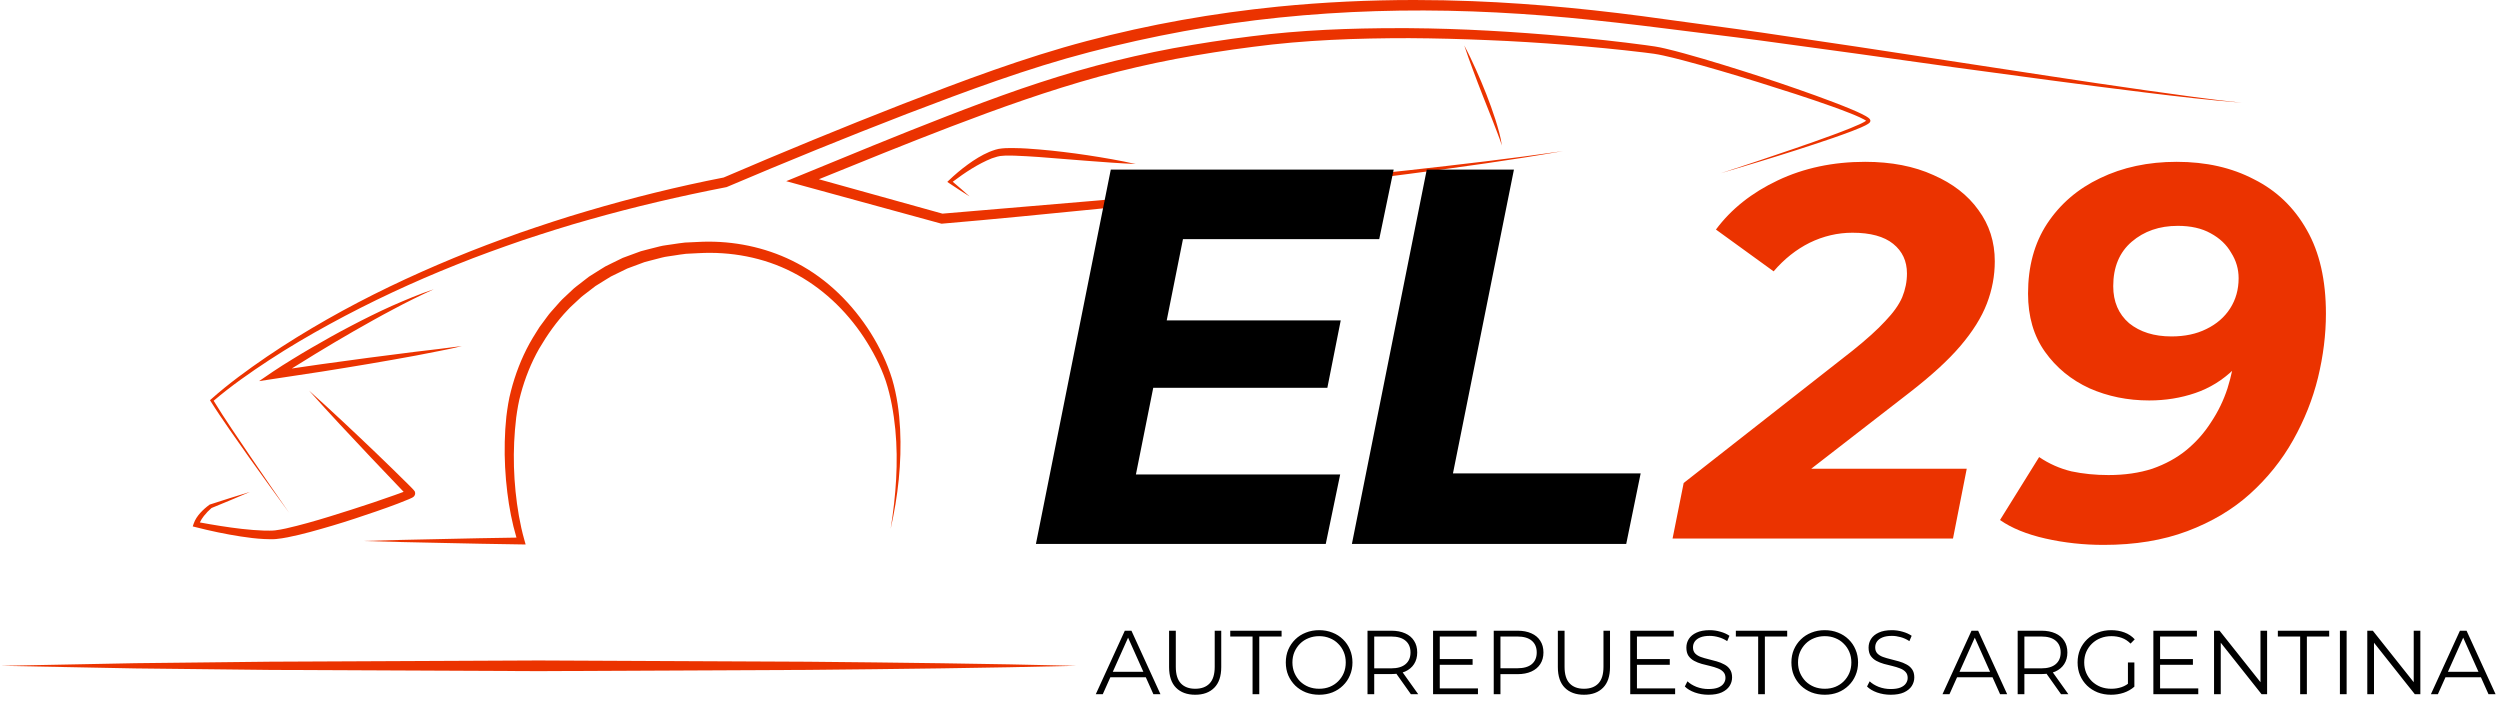 <svg width="441" height="127" viewBox="0 0 441 127" fill="none" xmlns="http://www.w3.org/2000/svg">
<path d="M225.477 1.166C214.085 2.312 202.764 4.298 191.69 7.244C180.596 10.176 169.875 14.237 159.239 18.35C148.632 22.49 138.115 26.823 127.652 31.314C119.533 32.901 111.492 34.889 103.56 37.24C99.574 38.399 95.634 39.711 91.708 41.061C87.801 42.459 83.909 43.907 80.076 45.5C72.405 48.672 64.892 52.239 57.675 56.345C54.071 58.402 50.53 60.571 47.097 62.904C43.67 65.246 40.312 67.683 37.196 70.459L37.042 70.595L37.151 70.77C38.223 72.482 39.362 74.137 40.5 75.791C41.645 77.442 42.796 79.088 43.965 80.722C46.298 83.991 48.652 87.245 51.022 90.486C48.727 87.191 46.45 83.883 44.194 80.562L40.826 75.57C39.756 73.959 38.686 72.342 37.687 70.694C40.764 68.072 44.111 65.735 47.501 63.511C50.958 61.255 54.521 59.161 58.143 57.183C65.388 53.223 72.884 49.731 80.552 46.674C84.381 45.132 88.267 43.738 92.168 42.391C96.085 41.093 100.016 39.834 103.992 38.727C111.932 36.473 119.977 34.597 128.077 33.023L128.168 33.005L128.258 32.968C138.739 28.515 149.297 24.21 159.921 20.109C170.56 16.041 181.226 12.051 192.207 9.192C203.186 6.335 214.375 4.253 225.673 3.097C236.969 1.934 248.35 1.61 259.708 2.014C265.388 2.218 271.061 2.599 276.724 3.12C282.386 3.652 288.038 4.3 293.691 5.014C299.348 5.746 305.014 6.398 310.656 7.158L327.599 9.476L344.538 11.848L361.491 14.137C367.143 14.889 372.798 15.628 378.458 16.322C384.118 17.023 389.786 17.667 395.47 18.126C389.798 17.539 384.156 16.716 378.511 15.927C372.866 15.129 367.227 14.286 361.592 13.43L327.774 8.269L310.849 5.758C305.2 4.933 299.544 4.216 293.901 3.423C282.602 1.823 271.208 0.651 259.775 0.203C256.348 0.069 252.916 -0.001 249.484 -0.001C241.471 -0.001 233.456 0.376 225.477 1.166ZM220.765 6.401C216.157 6.967 211.563 7.678 206.986 8.502C202.412 9.356 197.871 10.392 193.372 11.586C188.872 12.784 184.437 14.189 180.04 15.688C175.649 17.208 171.304 18.838 166.981 20.511C158.335 23.864 149.778 27.404 141.215 30.922L138.688 31.959L141.32 32.68L165.931 39.42L166.084 39.462L166.238 39.449C175.396 38.673 184.537 37.754 193.68 36.849C202.823 35.934 211.96 34.978 221.092 33.97C230.226 32.981 239.349 31.872 248.46 30.683C257.569 29.489 266.675 28.242 275.725 26.652C266.633 27.969 257.509 29.028 248.382 30.043C239.256 31.054 230.114 31.935 220.975 32.841C211.836 33.735 202.691 34.576 193.542 35.376L166.248 37.686L144.447 31.618C152.178 28.477 159.91 25.336 167.692 22.356C176.322 19.059 185.016 15.949 193.893 13.51C198.336 12.311 202.82 11.269 207.342 10.405C211.871 9.569 216.425 8.844 221.004 8.264C230.129 7.052 239.363 6.728 248.588 6.73C253.202 6.759 257.818 6.878 262.431 7.077C267.046 7.26 271.656 7.552 276.262 7.911C280.867 8.272 285.469 8.709 290.048 9.263L291.76 9.484C292.302 9.562 292.86 9.675 293.418 9.796C294.533 10.039 295.651 10.319 296.765 10.61C298.994 11.193 301.218 11.822 303.436 12.469C307.872 13.764 312.283 15.151 316.681 16.573C318.879 17.29 321.069 18.025 323.242 18.803C324.328 19.193 325.41 19.595 326.479 20.022C327.011 20.235 327.542 20.455 328.058 20.695C328.316 20.814 328.571 20.937 328.812 21.07C328.931 21.137 329.049 21.206 329.151 21.277C329.164 21.286 329.176 21.294 329.188 21.304C329.163 21.32 329.137 21.335 329.116 21.349C329.015 21.422 328.893 21.489 328.769 21.554C328.532 21.691 328.265 21.806 328.012 21.929C327.491 22.165 326.961 22.391 326.428 22.607C325.36 23.039 324.28 23.45 323.196 23.85C321.028 24.649 318.845 25.416 316.657 26.168C312.28 27.669 307.895 29.147 303.492 30.576C307.93 29.261 312.363 27.928 316.773 26.515C318.978 25.808 321.178 25.086 323.368 24.33C324.463 23.951 325.554 23.56 326.64 23.146C327.184 22.94 327.725 22.723 328.263 22.492C328.532 22.369 328.8 22.259 329.068 22.114C329.201 22.045 329.334 21.979 329.472 21.886C329.544 21.835 329.601 21.817 329.683 21.739L329.8 21.625C329.832 21.577 329.879 21.594 329.93 21.384C329.947 21.291 329.935 21.232 329.918 21.193C329.903 21.145 329.881 21.098 329.859 21.055C329.822 21.002 329.785 20.961 329.746 20.916C329.675 20.849 329.606 20.789 329.539 20.742C329.406 20.645 329.274 20.566 329.143 20.487C328.882 20.336 328.619 20.202 328.353 20.073C327.825 19.814 327.29 19.581 326.755 19.352C325.683 18.898 324.602 18.473 323.518 18.059C321.351 17.23 319.169 16.449 316.981 15.685C312.606 14.152 308.195 12.735 303.764 11.372C301.547 10.695 299.324 10.036 297.083 9.42C295.963 9.113 294.838 8.815 293.696 8.551C293.124 8.42 292.55 8.294 291.947 8.201L290.219 7.954C285.617 7.338 281.006 6.844 276.388 6.423C267.152 5.587 257.884 5.036 248.599 4.969C248.027 4.966 247.455 4.965 246.883 4.965C238.171 4.965 229.436 5.287 220.765 6.401ZM259.875 12.468C260.414 13.946 260.992 15.407 261.559 16.873L263.292 21.253C263.583 21.983 263.869 22.714 264.139 23.45C264.434 24.18 264.681 24.922 264.934 25.672C264.717 24.102 264.256 22.581 263.786 21.077C263.309 19.572 262.758 18.095 262.192 16.624C261.607 15.161 261.012 13.703 260.358 12.27C259.709 10.834 259.042 9.408 258.294 8.015C258.783 9.517 259.329 10.993 259.875 12.468ZM177.881 26.124C177.505 26.143 177.155 26.121 176.752 26.183C175.953 26.236 175.22 26.52 174.52 26.79C173.136 27.382 171.888 28.166 170.713 29.023C169.534 29.881 168.429 30.812 167.379 31.82L167.1 32.089L167.397 32.289C168.597 33.092 169.803 33.886 171.032 34.651C170.057 33.767 169.063 32.909 168.063 32.06C170.23 30.432 172.536 28.899 174.971 27.926C175.611 27.709 176.245 27.493 176.887 27.481C177.194 27.432 177.565 27.455 177.903 27.442C178.247 27.43 178.6 27.444 178.953 27.457C180.36 27.498 181.785 27.606 183.207 27.693L191.758 28.37C194.614 28.591 197.472 28.807 200.346 28.934C197.539 28.304 194.708 27.819 191.869 27.386C190.449 27.173 189.028 26.976 187.601 26.808C186.175 26.632 184.745 26.484 183.311 26.364C181.874 26.244 180.439 26.136 178.981 26.124C178.771 26.119 178.562 26.114 178.35 26.114C178.195 26.114 178.039 26.116 177.881 26.124ZM123.085 42.682L120.827 42.788C120.077 42.856 119.333 42.996 118.584 43.097C117.841 43.225 117.083 43.278 116.35 43.469L114.15 44.026C113.784 44.124 113.414 44.205 113.052 44.316L111.984 44.706L109.85 45.492C109.162 45.811 108.487 46.16 107.806 46.492L106.786 46.998C106.456 47.183 106.141 47.396 105.817 47.594L103.891 48.806L102.092 50.198C101.796 50.436 101.484 50.654 101.203 50.907L100.373 51.685C99.832 52.215 99.245 52.7 98.743 53.267L97.236 54.967C96.725 55.526 96.318 56.168 95.854 56.766L95.178 57.678C94.967 57.99 94.776 58.318 94.575 58.637C94.189 59.286 93.761 59.913 93.413 60.584C91.957 63.236 90.872 66.077 90.122 69.004C89.732 70.464 89.509 71.974 89.323 73.468C89.26 74.212 89.181 74.954 89.133 75.7L89.039 77.936C88.968 80.92 89.124 83.904 89.489 86.861C89.82 89.554 90.324 92.203 91.101 94.833C86.714 94.894 82.327 94.986 77.94 95.086L70.951 95.237L63.962 95.429L70.951 95.62L77.94 95.772C82.599 95.877 87.258 95.974 91.918 96.036L92.724 96.047L92.494 95.236C91.715 92.488 91.24 89.577 90.943 86.697C90.652 83.805 90.565 80.893 90.699 77.993L90.84 75.822L91.058 73.659C91.257 72.236 91.481 70.834 91.872 69.452C92.619 66.695 93.684 64.01 95.098 61.518C96.542 59.05 98.198 56.697 100.18 54.636C100.655 54.102 101.212 53.651 101.723 53.153L102.506 52.423C102.772 52.186 103.067 51.983 103.346 51.761L105.042 50.459L106.858 49.33C107.163 49.146 107.458 48.945 107.769 48.773L108.731 48.304L110.652 47.367L112.659 46.621L113.661 46.247C114.001 46.141 114.352 46.064 114.696 45.971L116.771 45.434C117.462 45.248 118.183 45.199 118.886 45.074C119.596 44.975 120.3 44.837 121.014 44.77L123.165 44.66C128.892 44.332 134.694 45.401 139.787 48.019C144.884 50.624 149.202 54.689 152.382 59.505C153.96 61.917 155.332 64.498 156.255 67.222C157.145 69.953 157.644 72.852 157.934 75.748C158.495 81.568 158.033 87.47 157.111 93.278C158.409 87.54 159.078 81.618 158.78 75.686C158.625 72.719 158.225 69.761 157.374 66.865C156.488 63.984 155.176 61.27 153.59 58.727C150.397 53.67 145.998 49.249 140.615 46.432C135.836 43.894 130.409 42.627 125.026 42.627C124.378 42.627 123.732 42.645 123.085 42.682ZM69.108 53.969C66.679 55.06 64.297 56.248 61.94 57.482C59.576 58.707 57.26 60.018 54.958 61.35C53.804 62.013 52.667 62.705 51.532 63.4C50.39 64.111 49.288 64.779 48.127 65.571L45.694 67.231L48.63 66.784L56.869 65.534C59.611 65.086 62.355 64.661 65.093 64.186C67.833 63.725 70.569 63.236 73.301 62.734L77.394 61.935C78.756 61.663 80.124 61.402 81.469 61.042C78.717 61.419 75.956 61.736 73.197 62.062L64.932 63.122L56.677 64.246L51.468 65.004C52.835 64.139 54.236 63.288 55.609 62.443C57.866 61.061 60.149 59.721 62.443 58.397C64.743 57.089 67.048 55.781 69.393 54.553C71.727 53.296 74.108 52.136 76.521 51.023C73.997 51.858 71.547 52.904 69.108 53.969ZM65.503 80.776L71.074 86.624L71.2 86.759C70.688 86.957 70.16 87.147 69.634 87.332L65.833 88.647C63.29 89.51 60.725 90.307 58.164 91.107C55.603 91.894 53.018 92.636 50.441 93.219C49.8 93.358 49.153 93.484 48.533 93.557C48.232 93.597 47.927 93.597 47.595 93.604C47.273 93.617 46.947 93.608 46.618 93.599C45.308 93.559 43.982 93.44 42.657 93.297C40.186 93.013 37.71 92.611 35.254 92.158C35.432 91.763 35.685 91.377 35.967 91.015C36.362 90.509 36.83 90.027 37.317 89.611C39.587 88.69 41.847 87.739 44.099 86.771C41.732 87.49 39.371 88.229 37.021 88.998L36.981 89.012L36.935 89.046C36.346 89.475 35.821 89.942 35.33 90.479C34.85 91.019 34.413 91.632 34.157 92.391L34 92.86L34.509 92.989C37.14 93.662 39.785 94.22 42.476 94.636C43.823 94.847 45.179 95.015 46.56 95.084C46.905 95.103 47.252 95.121 47.604 95.116C47.945 95.119 48.315 95.126 48.684 95.088C49.404 95.022 50.085 94.905 50.762 94.776C53.459 94.243 56.054 93.48 58.653 92.718C61.249 91.954 63.81 91.088 66.368 90.211C67.645 89.766 68.921 89.323 70.188 88.833C70.822 88.59 71.453 88.346 72.093 88.072C72.256 88.003 72.414 87.934 72.594 87.846L72.742 87.767L72.846 87.705C72.868 87.691 72.928 87.647 72.963 87.614L73.022 87.558C73.044 87.564 73.284 87.22 73.233 86.959C73.186 86.69 73.149 86.655 73.144 86.655L73.132 86.639L73.101 86.597L73.035 86.515L72.902 86.355C72.797 86.234 72.746 86.187 72.686 86.125L72.506 85.944L72.147 85.58C70.241 83.663 68.293 81.805 66.357 79.928C62.462 76.201 58.54 72.502 54.517 68.902C58.112 72.928 61.803 76.858 65.503 80.776ZM71.787 87.358C71.793 87.362 71.796 87.368 71.794 87.368C71.793 87.368 71.79 87.365 71.787 87.358Z" fill="#EB3300"/>
<path d="M204.714 56.523H236.504L234.145 68.409H202.356L204.714 56.523ZM200.375 83.69H236.409L233.862 95.953H182.736L195.942 29.922H245.842L243.295 42.185H208.676L200.375 83.69ZM238.475 95.953L251.681 29.922H267.057L256.303 83.502H289.413L286.866 95.953H238.475Z" fill="black"/>
<path d="M193.297 122.457L198.417 111.257H199.585L204.705 122.457H203.457L198.753 111.945H199.233L194.529 122.457H193.297ZM195.313 119.465L195.665 118.505H202.177L202.529 119.465H195.313ZM210.835 122.553C209.406 122.553 208.28 122.142 207.459 121.321C206.638 120.5 206.227 119.284 206.227 117.673V111.257H207.411V117.625C207.411 118.948 207.71 119.924 208.307 120.553C208.904 121.182 209.747 121.497 210.835 121.497C211.934 121.497 212.782 121.182 213.379 120.553C213.976 119.924 214.275 118.948 214.275 117.625V111.257H215.427V117.673C215.427 119.284 215.016 120.5 214.195 121.321C213.384 122.142 212.264 122.553 210.835 122.553ZM220.952 122.457V112.281H217.016V111.257H226.072V112.281H222.136V122.457H220.952ZM232.703 122.553C231.861 122.553 231.077 122.414 230.351 122.137C229.637 121.849 229.013 121.449 228.479 120.937C227.957 120.414 227.546 119.812 227.247 119.129C226.959 118.436 226.815 117.678 226.815 116.857C226.815 116.036 226.959 115.284 227.247 114.601C227.546 113.908 227.957 113.305 228.479 112.793C229.013 112.27 229.637 111.87 230.351 111.593C231.066 111.305 231.85 111.161 232.703 111.161C233.546 111.161 234.325 111.305 235.039 111.593C235.754 111.87 236.373 112.265 236.895 112.777C237.429 113.289 237.839 113.892 238.127 114.585C238.426 115.278 238.575 116.036 238.575 116.857C238.575 117.678 238.426 118.436 238.127 119.129C237.839 119.822 237.429 120.425 236.895 120.937C236.373 121.449 235.754 121.849 235.039 122.137C234.325 122.414 233.546 122.553 232.703 122.553ZM232.703 121.497C233.375 121.497 233.994 121.385 234.559 121.161C235.135 120.926 235.631 120.601 236.047 120.185C236.474 119.758 236.805 119.268 237.039 118.713C237.274 118.148 237.391 117.529 237.391 116.857C237.391 116.185 237.274 115.572 237.039 115.017C236.805 114.452 236.474 113.961 236.047 113.545C235.631 113.118 235.135 112.793 234.559 112.569C233.994 112.334 233.375 112.217 232.703 112.217C232.031 112.217 231.407 112.334 230.831 112.569C230.255 112.793 229.754 113.118 229.327 113.545C228.911 113.961 228.581 114.452 228.335 115.017C228.101 115.572 227.983 116.185 227.983 116.857C227.983 117.518 228.101 118.132 228.335 118.697C228.581 119.262 228.911 119.758 229.327 120.185C229.754 120.601 230.255 120.926 230.831 121.161C231.407 121.385 232.031 121.497 232.703 121.497ZM241.229 122.457V111.257H245.421C246.371 111.257 247.187 111.412 247.869 111.721C248.552 112.02 249.075 112.457 249.437 113.033C249.811 113.598 249.997 114.286 249.997 115.097C249.997 115.886 249.811 116.569 249.437 117.145C249.075 117.71 248.552 118.148 247.869 118.457C247.187 118.756 246.371 118.905 245.421 118.905H241.885L242.413 118.361V122.457H241.229ZM248.877 122.457L245.997 118.393H247.277L250.173 122.457H248.877ZM242.413 118.457L241.885 117.897H245.389C246.509 117.897 247.357 117.652 247.933 117.161C248.52 116.67 248.813 115.982 248.813 115.097C248.813 114.201 248.52 113.508 247.933 113.017C247.357 112.526 246.509 112.281 245.389 112.281H241.885L242.413 111.721V118.457ZM253.848 116.265H259.768V117.273H253.848V116.265ZM253.976 121.433H260.712V122.457H252.792V111.257H260.472V112.281H253.976V121.433ZM263.495 122.457V111.257H267.687C268.636 111.257 269.452 111.412 270.135 111.721C270.818 112.02 271.34 112.457 271.703 113.033C272.076 113.598 272.263 114.286 272.263 115.097C272.263 115.886 272.076 116.569 271.703 117.145C271.34 117.71 270.818 118.148 270.135 118.457C269.452 118.766 268.636 118.921 267.687 118.921H264.151L264.679 118.361V122.457H263.495ZM264.679 118.457L264.151 117.881H267.655C268.775 117.881 269.623 117.641 270.199 117.161C270.786 116.67 271.079 115.982 271.079 115.097C271.079 114.201 270.786 113.508 270.199 113.017C269.623 112.526 268.775 112.281 267.655 112.281H264.151L264.679 111.721V118.457ZM279.413 122.553C277.984 122.553 276.858 122.142 276.037 121.321C275.216 120.5 274.805 119.284 274.805 117.673V111.257H275.989V117.625C275.989 118.948 276.288 119.924 276.885 120.553C277.482 121.182 278.325 121.497 279.413 121.497C280.512 121.497 281.36 121.182 281.957 120.553C282.554 119.924 282.853 118.948 282.853 117.625V111.257H284.005V117.673C284.005 119.284 283.594 120.5 282.773 121.321C281.962 122.142 280.842 122.553 279.413 122.553ZM288.629 116.265H294.549V117.273H288.629V116.265ZM288.757 121.433H295.493V122.457H287.573V111.257H295.253V112.281H288.757V121.433ZM301.364 122.553C300.532 122.553 299.732 122.42 298.964 122.153C298.207 121.876 297.62 121.524 297.204 121.097L297.668 120.185C298.063 120.569 298.591 120.894 299.252 121.161C299.924 121.417 300.628 121.545 301.364 121.545C302.068 121.545 302.639 121.46 303.076 121.289C303.524 121.108 303.849 120.868 304.052 120.569C304.265 120.27 304.372 119.94 304.372 119.577C304.372 119.14 304.244 118.788 303.988 118.521C303.743 118.254 303.417 118.046 303.012 117.897C302.607 117.737 302.159 117.598 301.668 117.481C301.177 117.364 300.687 117.241 300.196 117.113C299.705 116.974 299.252 116.793 298.836 116.569C298.431 116.345 298.1 116.052 297.844 115.689C297.599 115.316 297.476 114.83 297.476 114.233C297.476 113.678 297.62 113.172 297.908 112.713C298.207 112.244 298.66 111.87 299.268 111.593C299.876 111.305 300.655 111.161 301.604 111.161C302.233 111.161 302.857 111.252 303.476 111.433C304.095 111.604 304.628 111.844 305.076 112.153L304.676 113.097C304.196 112.777 303.684 112.542 303.14 112.393C302.607 112.244 302.089 112.169 301.588 112.169C300.916 112.169 300.361 112.26 299.924 112.441C299.487 112.622 299.161 112.868 298.948 113.177C298.745 113.476 298.644 113.817 298.644 114.201C298.644 114.638 298.767 114.99 299.012 115.257C299.268 115.524 299.599 115.732 300.004 115.881C300.42 116.03 300.873 116.164 301.364 116.281C301.855 116.398 302.34 116.526 302.82 116.665C303.311 116.804 303.759 116.985 304.164 117.209C304.58 117.422 304.911 117.71 305.156 118.073C305.412 118.436 305.54 118.91 305.54 119.497C305.54 120.041 305.391 120.548 305.092 121.017C304.793 121.476 304.335 121.849 303.716 122.137C303.108 122.414 302.324 122.553 301.364 122.553ZM310.14 122.457V112.281H306.204V111.257H315.26V112.281H311.324V122.457H310.14ZM321.891 122.553C321.048 122.553 320.264 122.414 319.539 122.137C318.824 121.849 318.2 121.449 317.667 120.937C317.144 120.414 316.734 119.812 316.435 119.129C316.147 118.436 316.003 117.678 316.003 116.857C316.003 116.036 316.147 115.284 316.435 114.601C316.734 113.908 317.144 113.305 317.667 112.793C318.2 112.27 318.824 111.87 319.539 111.593C320.254 111.305 321.038 111.161 321.891 111.161C322.734 111.161 323.512 111.305 324.227 111.593C324.942 111.87 325.56 112.265 326.083 112.777C326.616 113.289 327.027 113.892 327.315 114.585C327.614 115.278 327.763 116.036 327.763 116.857C327.763 117.678 327.614 118.436 327.315 119.129C327.027 119.822 326.616 120.425 326.083 120.937C325.56 121.449 324.942 121.849 324.227 122.137C323.512 122.414 322.734 122.553 321.891 122.553ZM321.891 121.497C322.563 121.497 323.182 121.385 323.747 121.161C324.323 120.926 324.819 120.601 325.235 120.185C325.662 119.758 325.992 119.268 326.227 118.713C326.462 118.148 326.579 117.529 326.579 116.857C326.579 116.185 326.462 115.572 326.227 115.017C325.992 114.452 325.662 113.961 325.235 113.545C324.819 113.118 324.323 112.793 323.747 112.569C323.182 112.334 322.563 112.217 321.891 112.217C321.219 112.217 320.595 112.334 320.019 112.569C319.443 112.793 318.942 113.118 318.515 113.545C318.099 113.961 317.768 114.452 317.523 115.017C317.288 115.572 317.171 116.185 317.171 116.857C317.171 117.518 317.288 118.132 317.523 118.697C317.768 119.262 318.099 119.758 318.515 120.185C318.942 120.601 319.443 120.926 320.019 121.161C320.595 121.385 321.219 121.497 321.891 121.497ZM333.505 122.553C332.673 122.553 331.873 122.42 331.105 122.153C330.347 121.876 329.761 121.524 329.345 121.097L329.809 120.185C330.203 120.569 330.731 120.894 331.393 121.161C332.065 121.417 332.769 121.545 333.505 121.545C334.209 121.545 334.779 121.46 335.217 121.289C335.665 121.108 335.99 120.868 336.193 120.569C336.406 120.27 336.513 119.94 336.513 119.577C336.513 119.14 336.385 118.788 336.129 118.521C335.883 118.254 335.558 118.046 335.153 117.897C334.747 117.737 334.299 117.598 333.809 117.481C333.318 117.364 332.827 117.241 332.337 117.113C331.846 116.974 331.393 116.793 330.977 116.569C330.571 116.345 330.241 116.052 329.985 115.689C329.739 115.316 329.617 114.83 329.617 114.233C329.617 113.678 329.761 113.172 330.049 112.713C330.347 112.244 330.801 111.87 331.409 111.593C332.017 111.305 332.795 111.161 333.745 111.161C334.374 111.161 334.998 111.252 335.617 111.433C336.235 111.604 336.769 111.844 337.217 112.153L336.817 113.097C336.337 112.777 335.825 112.542 335.281 112.393C334.747 112.244 334.23 112.169 333.729 112.169C333.057 112.169 332.502 112.26 332.065 112.441C331.627 112.622 331.302 112.868 331.089 113.177C330.886 113.476 330.785 113.817 330.785 114.201C330.785 114.638 330.907 114.99 331.153 115.257C331.409 115.524 331.739 115.732 332.145 115.881C332.561 116.03 333.014 116.164 333.505 116.281C333.995 116.398 334.481 116.526 334.961 116.665C335.451 116.804 335.899 116.985 336.305 117.209C336.721 117.422 337.051 117.71 337.297 118.073C337.553 118.436 337.681 118.91 337.681 119.497C337.681 120.041 337.531 120.548 337.233 121.017C336.934 121.476 336.475 121.849 335.857 122.137C335.249 122.414 334.465 122.553 333.505 122.553ZM342.656 122.457L347.776 111.257H348.944L354.064 122.457H352.816L348.112 111.945H348.592L343.888 122.457H342.656ZM344.672 119.465L345.024 118.505H351.536L351.888 119.465H344.672ZM355.917 122.457V111.257H360.109C361.058 111.257 361.874 111.412 362.557 111.721C363.239 112.02 363.762 112.457 364.125 113.033C364.498 113.598 364.685 114.286 364.685 115.097C364.685 115.886 364.498 116.569 364.125 117.145C363.762 117.71 363.239 118.148 362.557 118.457C361.874 118.756 361.058 118.905 360.109 118.905H356.573L357.101 118.361V122.457H355.917ZM363.565 122.457L360.685 118.393H361.965L364.861 122.457H363.565ZM357.101 118.457L356.573 117.897H360.077C361.197 117.897 362.045 117.652 362.621 117.161C363.207 116.67 363.501 115.982 363.501 115.097C363.501 114.201 363.207 113.508 362.621 113.017C362.045 112.526 361.197 112.281 360.077 112.281H356.573L357.101 111.721V118.457ZM372.391 122.553C371.538 122.553 370.749 122.414 370.023 122.137C369.309 121.849 368.685 121.449 368.151 120.937C367.629 120.425 367.218 119.822 366.919 119.129C366.631 118.436 366.487 117.678 366.487 116.857C366.487 116.036 366.631 115.278 366.919 114.585C367.218 113.892 367.634 113.289 368.167 112.777C368.701 112.265 369.325 111.87 370.039 111.593C370.765 111.305 371.554 111.161 372.407 111.161C373.261 111.161 374.039 111.294 374.743 111.561C375.458 111.828 376.066 112.233 376.567 112.777L375.831 113.529C375.362 113.06 374.845 112.724 374.279 112.521C373.714 112.318 373.106 112.217 372.455 112.217C371.762 112.217 371.122 112.334 370.535 112.569C369.959 112.793 369.453 113.118 369.015 113.545C368.589 113.961 368.253 114.452 368.007 115.017C367.773 115.572 367.655 116.185 367.655 116.857C367.655 117.518 367.773 118.132 368.007 118.697C368.253 119.262 368.589 119.758 369.015 120.185C369.453 120.601 369.959 120.926 370.535 121.161C371.122 121.385 371.757 121.497 372.439 121.497C373.079 121.497 373.682 121.401 374.247 121.209C374.823 121.017 375.351 120.692 375.831 120.233L376.503 121.129C375.97 121.598 375.346 121.956 374.631 122.201C373.917 122.436 373.17 122.553 372.391 122.553ZM375.367 120.985V116.857H376.503V121.129L375.367 120.985ZM380.91 116.265H386.83V117.273H380.91V116.265ZM381.038 121.433H387.774V122.457H379.854V111.257H387.534V112.281H381.038V121.433ZM390.557 122.457V111.257H391.533L399.261 120.985H398.749V111.257H399.917V122.457H398.941L391.229 112.729H391.741V122.457H390.557ZM405.749 122.457V112.281H401.813V111.257H410.869V112.281H406.933V122.457H405.749ZM412.761 122.457V111.257H413.945V122.457H412.761ZM417.589 122.457V111.257H418.565L426.293 120.985H425.781V111.257H426.949V122.457H425.973L418.261 112.729H418.773V122.457H417.589ZM428.812 122.457L433.932 111.257H435.1L440.22 122.457H438.972L434.268 111.945H434.748L430.044 122.457H428.812ZM430.828 119.465L431.18 118.505H437.692L438.044 119.465H430.828Z" fill="black"/>
<path d="M47.586 116.723L23.87 116.987L0.154 117.449L23.87 117.91L47.586 118.173L95.017 118.389L142.449 118.169C158.26 118.019 174.07 117.837 189.881 117.449C174.07 117.059 158.26 116.878 142.449 116.727L95.017 116.507L47.586 116.723Z" fill="#EB3300"/>
<path d="M295.04 95L297 85.2L326.774 61.866C329.262 59.875 331.191 58.133 332.56 56.64C333.991 55.146 334.987 53.746 335.547 52.44C336.107 51.071 336.387 49.671 336.387 48.24C336.387 46.062 335.578 44.32 333.96 43.013C332.343 41.706 329.947 41.053 326.774 41.053C324.16 41.053 321.64 41.644 319.214 42.826C316.849 44.008 314.733 45.688 312.867 47.866L302.693 40.493C305.369 36.884 309.009 33.991 313.613 31.813C318.218 29.635 323.351 28.546 329.014 28.546C333.618 28.546 337.631 29.324 341.054 30.879C344.476 32.373 347.12 34.426 348.987 37.039C350.916 39.653 351.88 42.671 351.88 46.093C351.88 48.644 351.414 51.133 350.48 53.56C349.547 55.986 347.992 58.475 345.814 61.026C343.698 63.515 340.711 66.253 336.854 69.24L312.4 88.187L309.973 82.68H346.934L344.507 95H295.04ZM383.973 28.546C389.137 28.546 393.68 29.573 397.6 31.626C401.582 33.617 404.693 36.604 406.933 40.586C409.173 44.506 410.293 49.422 410.293 55.333C410.293 59.004 409.826 62.769 408.893 66.626C407.96 70.422 406.497 74.093 404.506 77.64C402.515 81.186 399.964 84.36 396.853 87.16C393.804 89.898 390.133 92.076 385.84 93.693C381.546 95.311 376.631 96.12 371.093 96.12C367.546 96.12 364.124 95.747 360.826 95C357.528 94.253 354.853 93.164 352.799 91.733L359.706 80.626C361.448 81.809 363.346 82.649 365.399 83.147C367.453 83.582 369.63 83.8 371.933 83.8C374.795 83.8 377.377 83.427 379.679 82.68C381.982 81.871 383.973 80.782 385.653 79.413C387.395 77.982 388.857 76.333 390.04 74.466C391.284 72.6 392.248 70.609 392.933 68.493C393.617 66.315 394.084 64.075 394.333 61.773C394.457 60.218 394.52 59.004 394.52 58.133C394.582 57.2 394.644 56.36 394.706 55.613L399.093 57.666C397.786 60.715 396.106 63.204 394.053 65.133C392.062 67.062 389.791 68.462 387.24 69.333C384.688 70.204 381.982 70.64 379.119 70.64C375.324 70.64 371.808 69.924 368.573 68.493C365.337 67 362.724 64.853 360.733 62.053C358.741 59.253 357.746 55.831 357.746 51.786C357.746 46.995 358.866 42.888 361.106 39.466C363.408 35.982 366.519 33.306 370.439 31.439C374.422 29.511 378.933 28.546 383.973 28.546ZM384.159 39.84C380.924 39.84 378.217 40.773 376.039 42.639C373.862 44.506 372.773 47.12 372.773 50.48C372.773 53.217 373.706 55.395 375.573 57.013C377.502 58.569 379.991 59.346 383.039 59.346C385.404 59.346 387.457 58.911 389.2 58.04C391.004 57.169 392.404 55.955 393.4 54.4C394.395 52.844 394.893 51.071 394.893 49.08C394.893 47.462 394.457 45.968 393.586 44.6C392.777 43.168 391.564 42.017 389.946 41.146C388.391 40.275 386.462 39.84 384.159 39.84Z" fill="#EB3300"/>
</svg>
